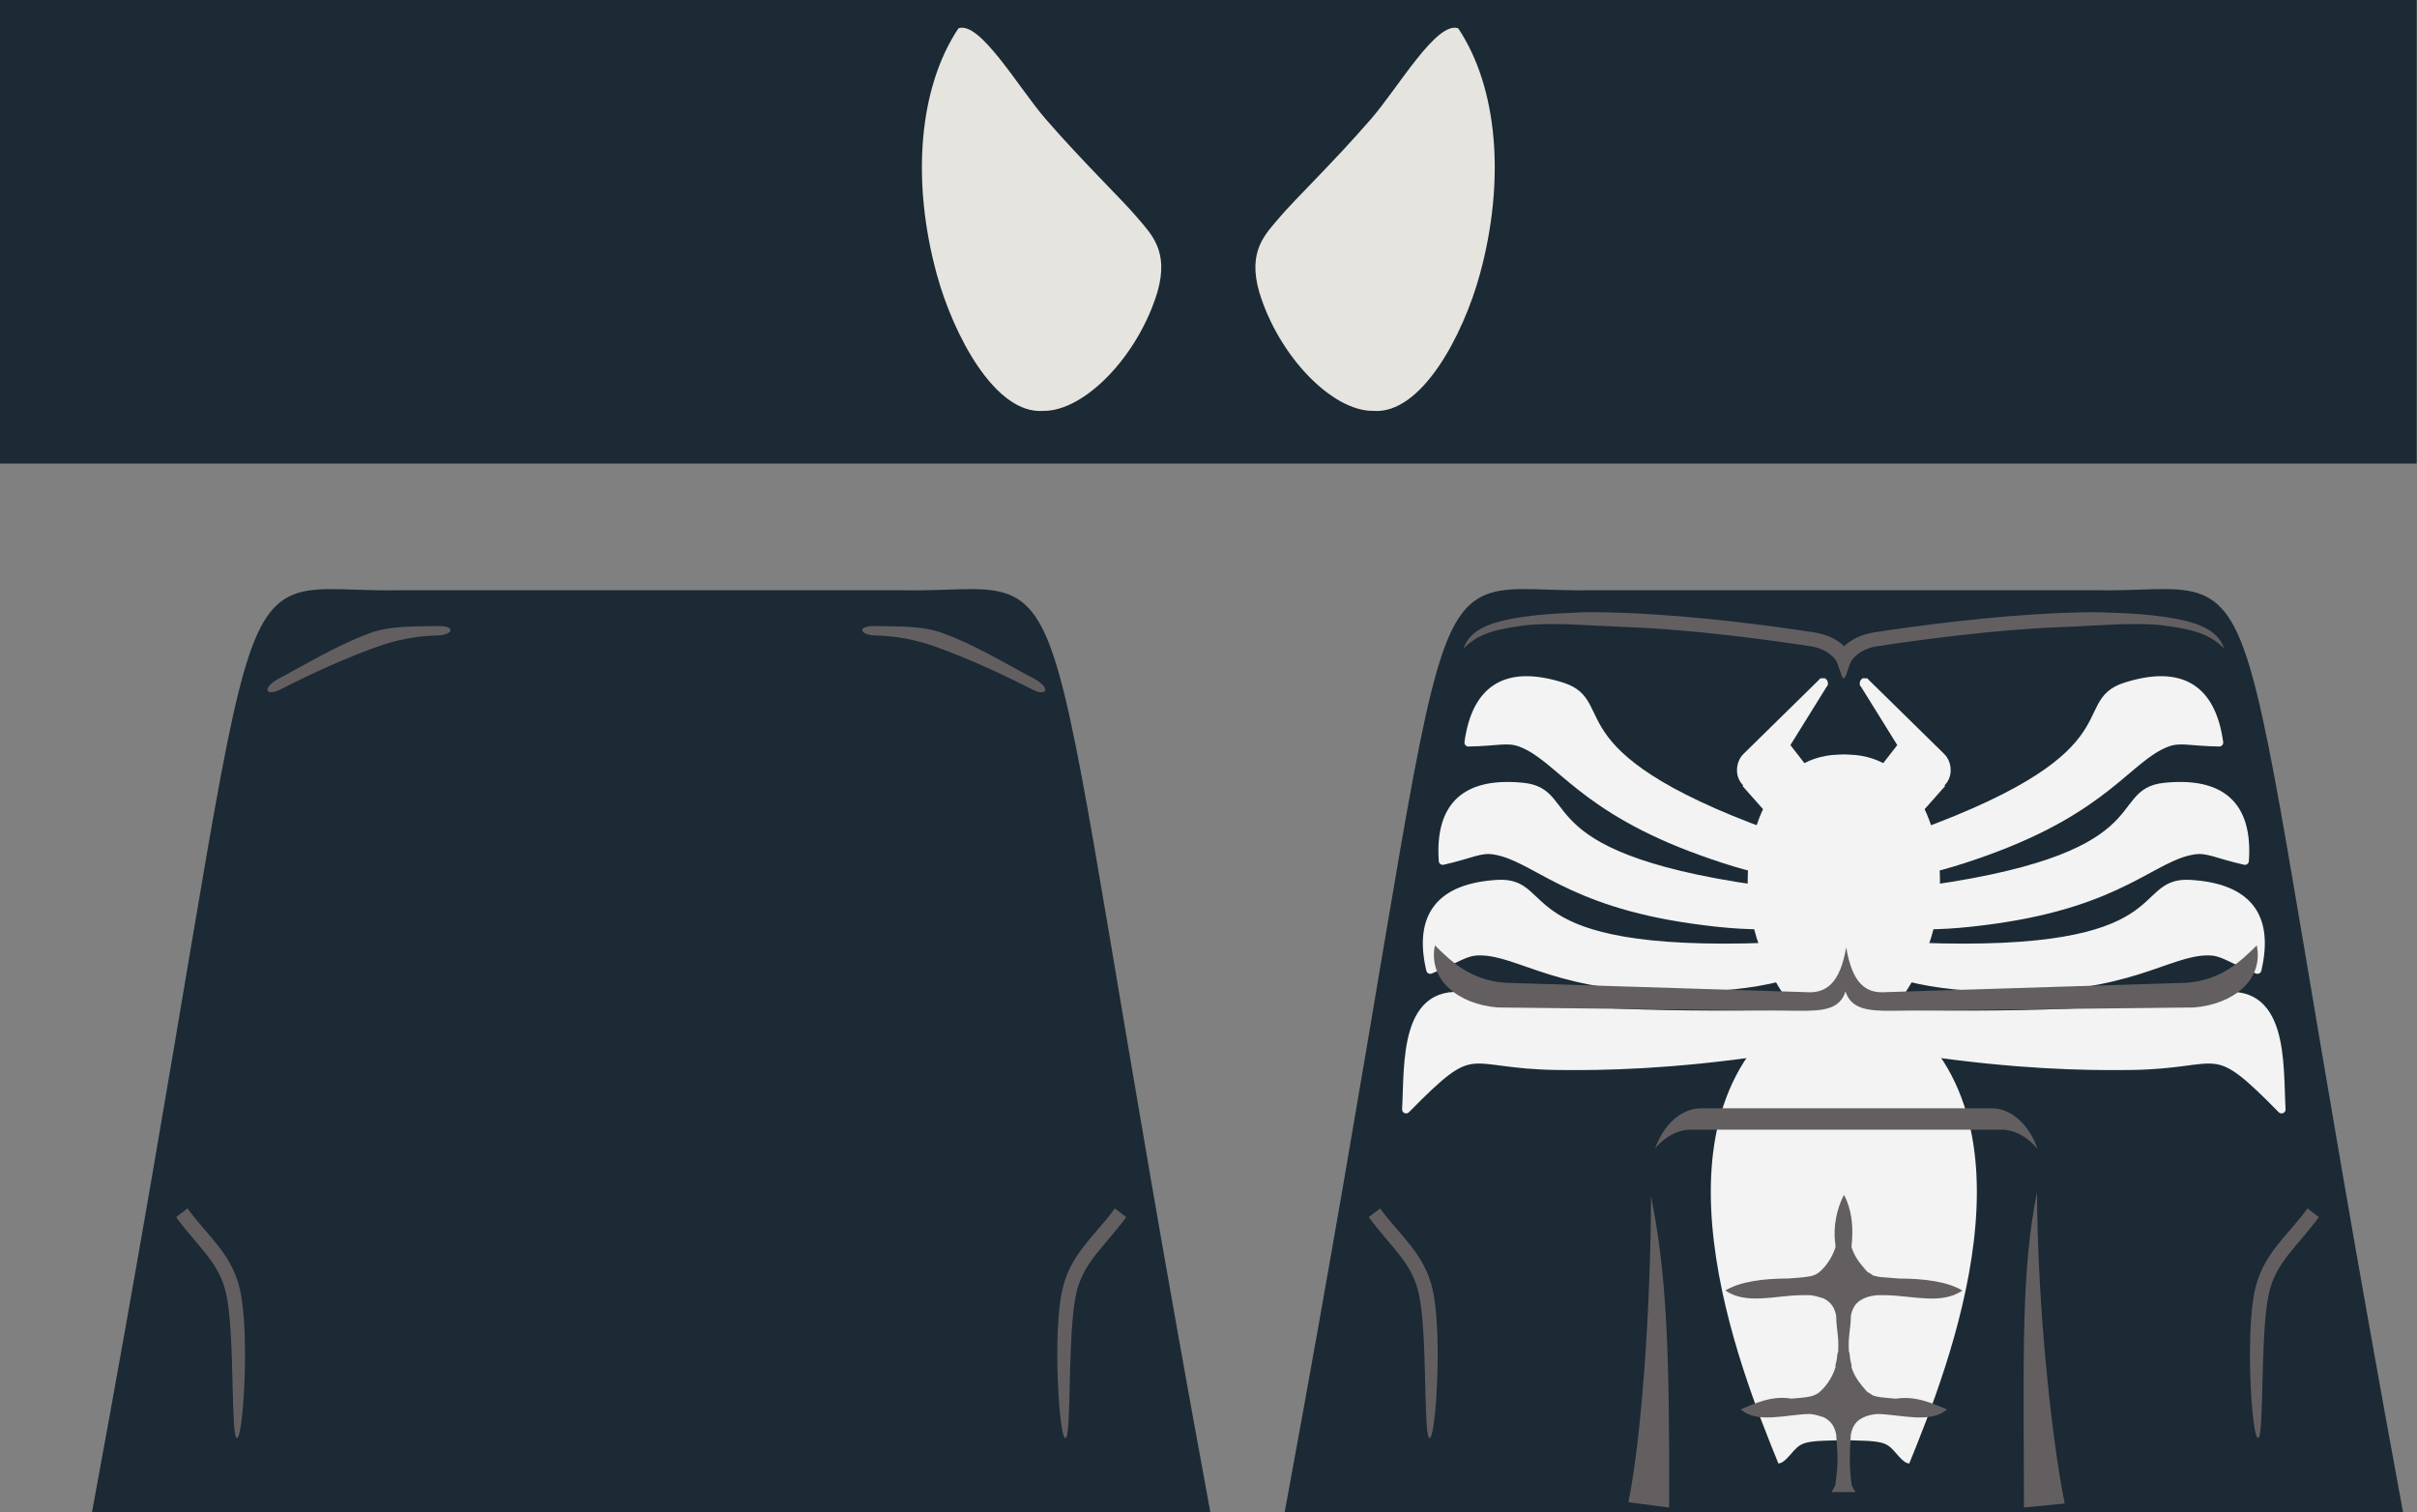 <?xml version="1.0" encoding="UTF-8" standalone="no"?>
<!-- Created with Inkscape (http://www.inkscape.org/) -->

<svg
   xmlns:dc="http://purl.org/dc/elements/1.1/"
   xmlns:cc="http://creativecommons.org/ns#"
   xmlns:rdf="http://www.w3.org/1999/02/22-rdf-syntax-ns#"
   xmlns:svg="http://www.w3.org/2000/svg"
   xmlns="http://www.w3.org/2000/svg"
   xmlns:xlink="http://www.w3.org/1999/xlink"
   xmlns:sodipodi="http://sodipodi.sourceforge.net/DTD/sodipodi-0.dtd"
   xmlns:inkscape="http://www.inkscape.org/namespaces/inkscape"
   width="113.125"
   height="70.781"
   id="svg2"
   version="1.1"
   inkscape:version="0.48.2 r9819"
   sodipodi:docname="Spiderman.black.tlg.ComicCon.svg"
   inkscape:export-filename="G:\GitHub\minifig-svg-decals\figures\super heroes\Spiderman.black.tlg.ComicCon.png"
   inkscape:export-xdpi="1718"
   inkscape:export-ydpi="1718">
  <rect width="100%" height="100%" fill="#808080" stroke="none"/>
  <defs
     id="defs4">
    <linearGradient
       inkscape:collect="always"
       id="linearGradient4011">
      <stop
         style="stop-color:#ffffff;stop-opacity:1;"
         offset="0"
         id="stop4013" />
      <stop
         style="stop-color:#ffffff;stop-opacity:0;"
         offset="1"
         id="stop4015" />
    </linearGradient>
    <linearGradient
       inkscape:collect="always"
       id="linearGradient3997">
      <stop
         style="stop-color:#ffffff;stop-opacity:1;"
         offset="0"
         id="stop3999" />
      <stop
         style="stop-color:#ffffff;stop-opacity:0;"
         offset="1"
         id="stop4001" />
    </linearGradient>
    <inkscape:path-effect
       effect="skeletal"
       id="path-effect4237"
       is_visible="true"
       pattern="M 0,5 C 0,2.24 2.24,0 5,0 7.76,0 10,2.24 10,5 10,7.76 7.76,10 5,10 2.24,10 0,7.76 0,5 z"
       copytype="single_stretched"
       prop_scale="1"
       scale_y_rel="false"
       spacing="0"
       normal_offset="0"
       tang_offset="0"
       prop_units="false"
       vertical_pattern="false"
       fuse_tolerance="0" />
    <clipPath
       id="clipPath2999"
       clipPathUnits="userSpaceOnUse">
      <path
         id="path3001"
         d="M 0,792 612,792 612,0 0,0 0,792 z"
         inkscape:connector-curvature="0" />
    </clipPath>
    <radialGradient
       gradientUnits="userSpaceOnUse"
       gradientTransform="matrix(0.76,-0.036,0.132,2.752,16.986,-78.269)"
       r="12.65"
       fy="46.658"
       fx="96.306"
       cy="46.658"
       cx="96.306"
       id="radialGradient3972"
       xlink:href="#linearGradient3966"
       inkscape:collect="always" />
    <clipPath
       clipPathUnits="userSpaceOnUse"
       id="clipPath2999-4">
      <path
         inkscape:connector-curvature="0"
         d="M 0,792 612,792 612,0 0,0 0,792 z"
         id="path3001-0" />
    </clipPath>
    <linearGradient
       id="linearGradient3966">
      <stop
         id="stop3968"
         offset="0"
         style="stop-color:#c0ac02;stop-opacity:1;" />
      <stop
         id="stop3970"
         offset="1"
         style="stop-color:#fdea41;stop-opacity:0;" />
    </linearGradient>
    <radialGradient
       inkscape:collect="always"
       xlink:href="#linearGradient3997"
       id="radialGradient4003"
       cx="165.811"
       cy="47.694"
       fx="165.811"
       fy="47.694"
       r="3.812"
       gradientTransform="matrix(0.644,-0.188,0.312,1.07,43.64,27.156)"
       gradientUnits="userSpaceOnUse" />
    <radialGradient
       inkscape:collect="always"
       xlink:href="#linearGradient3997"
       id="radialGradient4007"
       gradientUnits="userSpaceOnUse"
       gradientTransform="matrix(-0.644,-0.188,-0.312,1.07,293.731,27.156)"
       cx="165.811"
       cy="47.694"
       fx="165.811"
       fy="47.694"
       r="3.812" />
    <radialGradient
       inkscape:collect="always"
       xlink:href="#linearGradient4011"
       id="radialGradient4017"
       cx="169.323"
       cy="41.785"
       fx="169.323"
       fy="41.785"
       r="6.983"
       gradientTransform="matrix(0.31,-0.018,0.037,0.633,114.753,21.469)"
       gradientUnits="userSpaceOnUse" />
    <linearGradient
       id="linearGradient3966-2">
      <stop
         style="stop-color:#c0ac02;stop-opacity:1;"
         offset="0"
         id="stop3968-4" />
      <stop
         style="stop-color:#fdea41;stop-opacity:0;"
         offset="1"
         id="stop3970-5" />
    </linearGradient>
    <clipPath
       id="clipPath2999-4-8"
       clipPathUnits="userSpaceOnUse">
      <path
         id="path3001-0-8"
         d="M 0,792 612,792 612,0 0,0 0,792 z"
         inkscape:connector-curvature="0" />
    </clipPath>
    <radialGradient
       inkscape:collect="always"
       xlink:href="#linearGradient3966-2"
       id="radialGradient3972-4"
       cx="96.306"
       cy="46.658"
       fx="96.306"
       fy="46.658"
       r="12.65"
       gradientTransform="matrix(0.76,-0.036,0.132,2.752,16.986,-78.269)"
       gradientUnits="userSpaceOnUse" />
    <clipPath
       clipPathUnits="userSpaceOnUse"
       id="clipPath2999-0">
      <path
         inkscape:connector-curvature="0"
         d="M 0,792 612,792 612,0 0,0 0,792 z"
         id="path3001-9" />
    </clipPath>
    <inkscape:path-effect
       fuse_tolerance="0"
       vertical_pattern="false"
       prop_units="false"
       tang_offset="0"
       normal_offset="0"
       spacing="0"
       scale_y_rel="false"
       prop_scale="1"
       copytype="single_stretched"
       pattern="M 0,5 C 0,2.24 2.24,0 5,0 7.76,0 10,2.24 10,5 10,7.76 7.76,10 5,10 2.24,10 0,7.76 0,5 z"
       is_visible="true"
       id="path-effect4237-4"
       effect="skeletal" />
    <inkscape:path-effect
       effect="skeletal"
       id="path-effect4237-4-5"
       is_visible="true"
       pattern="M 0,5 C 0,2.24 2.24,0 5,0 7.76,0 10,2.24 10,5 10,7.76 7.76,10 5,10 2.24,10 0,7.76 0,5 z"
       copytype="single_stretched"
       prop_scale="1"
       scale_y_rel="false"
       spacing="0"
       normal_offset="0"
       tang_offset="0"
       prop_units="false"
       vertical_pattern="false"
       fuse_tolerance="0" />
    <clipPath
       id="clipPath2999-0-6"
       clipPathUnits="userSpaceOnUse">
      <path
         id="path3001-9-8"
         d="M 0,792 612,792 612,0 0,0 0,792 z"
         inkscape:connector-curvature="0" />
    </clipPath>
    <radialGradient
       gradientUnits="userSpaceOnUse"
       gradientTransform="matrix(0.76,-0.036,0.132,2.752,16.986,-78.269)"
       r="12.65"
       fy="46.658"
       fx="96.306"
       cy="46.658"
       cx="96.306"
       id="radialGradient3972-4-1"
       xlink:href="#linearGradient3966-2-4"
       inkscape:collect="always" />
    <clipPath
       clipPathUnits="userSpaceOnUse"
       id="clipPath2999-4-8-2">
      <path
         inkscape:connector-curvature="0"
         d="M 0,792 612,792 612,0 0,0 0,792 z"
         id="path3001-0-8-2" />
    </clipPath>
    <linearGradient
       id="linearGradient3966-2-4">
      <stop
         id="stop3968-4-2"
         offset="0"
         style="stop-color:#c0ac02;stop-opacity:1;" />
      <stop
         id="stop3970-5-3"
         offset="1"
         style="stop-color:#fdea41;stop-opacity:0;" />
    </linearGradient>
    <radialGradient
       gradientUnits="userSpaceOnUse"
       gradientTransform="matrix(0.31,-0.018,0.037,0.633,114.753,21.469)"
       r="6.983"
       fy="41.785"
       fx="169.323"
       cy="41.785"
       cx="169.323"
       id="radialGradient4017-1"
       xlink:href="#linearGradient4011-4"
       inkscape:collect="always" />
    <radialGradient
       r="3.812"
       fy="47.694"
       fx="165.811"
       cy="47.694"
       cx="165.811"
       gradientTransform="matrix(-0.644,-0.188,-0.312,1.07,293.731,27.156)"
       gradientUnits="userSpaceOnUse"
       id="radialGradient4007-6"
       xlink:href="#linearGradient3997-4"
       inkscape:collect="always" />
    <radialGradient
       gradientUnits="userSpaceOnUse"
       gradientTransform="matrix(0.644,-0.188,0.312,1.07,43.64,27.156)"
       r="3.812"
       fy="47.694"
       fx="165.811"
       cy="47.694"
       cx="165.811"
       id="radialGradient4003-7"
       xlink:href="#linearGradient3997-4"
       inkscape:collect="always" />
    <linearGradient
       id="linearGradient3966-1">
      <stop
         style="stop-color:#c0ac02;stop-opacity:1;"
         offset="0"
         id="stop3968-5" />
      <stop
         style="stop-color:#fdea41;stop-opacity:0;"
         offset="1"
         id="stop3970-2" />
    </linearGradient>
    <clipPath
       id="clipPath2999-4-7"
       clipPathUnits="userSpaceOnUse">
      <path
         id="path3001-0-1"
         d="M 0,792 612,792 612,0 0,0 0,792 z"
         inkscape:connector-curvature="0" />
    </clipPath>
    <radialGradient
       inkscape:collect="always"
       xlink:href="#linearGradient3966-1"
       id="radialGradient3972-1"
       cx="96.306"
       cy="46.658"
       fx="96.306"
       fy="46.658"
       r="12.65"
       gradientTransform="matrix(0.76,-0.036,0.132,2.752,16.986,-78.269)"
       gradientUnits="userSpaceOnUse" />
    <clipPath
       clipPathUnits="userSpaceOnUse"
       id="clipPath2999-45">
      <path
         inkscape:connector-curvature="0"
         d="M 0,792 612,792 612,0 0,0 0,792 z"
         id="path3001-5" />
    </clipPath>
    <inkscape:path-effect
       fuse_tolerance="0"
       vertical_pattern="false"
       prop_units="false"
       tang_offset="0"
       normal_offset="0"
       spacing="0"
       scale_y_rel="false"
       prop_scale="1"
       copytype="single_stretched"
       pattern="M 0,5 C 0,2.24 2.24,0 5,0 7.76,0 10,2.24 10,5 10,7.76 7.76,10 5,10 2.24,10 0,7.76 0,5 z"
       is_visible="true"
       id="path-effect4237-2"
       effect="skeletal" />
    <linearGradient
       id="linearGradient3997-4"
       inkscape:collect="always">
      <stop
         id="stop3999-8"
         offset="0"
         style="stop-color:#ffffff;stop-opacity:1;" />
      <stop
         id="stop4001-8"
         offset="1"
         style="stop-color:#ffffff;stop-opacity:0;" />
    </linearGradient>
    <linearGradient
       id="linearGradient4011-4"
       inkscape:collect="always">
      <stop
         id="stop4013-0"
         offset="0"
         style="stop-color:#ffffff;stop-opacity:1;" />
      <stop
         id="stop4015-9"
         offset="1"
         style="stop-color:#ffffff;stop-opacity:0;" />
    </linearGradient>
    <mask
       id="mask4064"
       maskUnits="userSpaceOnUse">
      <path
         inkscape:connector-curvature="0"
         d="m 195.682,74.545 c 8.732,-47.294 5.343,-42.679 14.268,-42.856 l 23.44,0 c 8.926,0.177 5.535,-4.438 14.265,42.856 l -51.972,0 z"
         style="fill:#ffffff;fill-opacity:1;stroke:none;display:inline"
         id="path4066" />
    </mask>
    <inkscape:path-effect
       effect="skeletal"
       id="path-effect4237-4-4"
       is_visible="true"
       pattern="M 0,5 C 0,2.24 2.24,0 5,0 7.76,0 10,2.24 10,5 10,7.76 7.76,10 5,10 2.24,10 0,7.76 0,5 z"
       copytype="single_stretched"
       prop_scale="1"
       scale_y_rel="false"
       spacing="0"
       normal_offset="0"
       tang_offset="0"
       prop_units="false"
       vertical_pattern="false"
       fuse_tolerance="0" />
    <clipPath
       id="clipPath2999-0-0"
       clipPathUnits="userSpaceOnUse">
      <path
         id="path3001-9-2"
         d="M 0,792 612,792 612,0 0,0 0,792 z"
         inkscape:connector-curvature="0" />
    </clipPath>
    <radialGradient
       gradientUnits="userSpaceOnUse"
       gradientTransform="matrix(0.76,-0.036,0.132,2.752,16.986,-78.269)"
       r="12.65"
       fy="46.658"
       fx="96.306"
       cy="46.658"
       cx="96.306"
       id="radialGradient3972-4-6"
       xlink:href="#linearGradient3966-2-8"
       inkscape:collect="always" />
    <clipPath
       clipPathUnits="userSpaceOnUse"
       id="clipPath2999-4-8-0">
      <path
         inkscape:connector-curvature="0"
         d="M 0,792 612,792 612,0 0,0 0,792 z"
         id="path3001-0-8-28" />
    </clipPath>
    <linearGradient
       id="linearGradient3966-2-8">
      <stop
         id="stop3968-4-6"
         offset="0"
         style="stop-color:#c0ac02;stop-opacity:1;" />
      <stop
         id="stop3970-5-5"
         offset="1"
         style="stop-color:#fdea41;stop-opacity:0;" />
    </linearGradient>
    <radialGradient
       gradientUnits="userSpaceOnUse"
       gradientTransform="matrix(0.31,-0.018,0.037,0.633,114.753,21.469)"
       r="6.983"
       fy="41.785"
       fx="169.323"
       cy="41.785"
       cx="169.323"
       id="radialGradient4017-19"
       xlink:href="#linearGradient4011-7"
       inkscape:collect="always" />
    <radialGradient
       r="3.812"
       fy="47.694"
       fx="165.811"
       cy="47.694"
       cx="165.811"
       gradientTransform="matrix(-0.644,-0.188,-0.312,1.07,293.731,27.156)"
       gradientUnits="userSpaceOnUse"
       id="radialGradient4007-3"
       xlink:href="#linearGradient3997-43"
       inkscape:collect="always" />
    <radialGradient
       gradientUnits="userSpaceOnUse"
       gradientTransform="matrix(0.644,-0.188,0.312,1.07,43.64,27.156)"
       r="3.812"
       fy="47.694"
       fx="165.811"
       cy="47.694"
       cx="165.811"
       id="radialGradient4003-79"
       xlink:href="#linearGradient3997-43"
       inkscape:collect="always" />
    <linearGradient
       id="linearGradient3966-4">
      <stop
         style="stop-color:#c0ac02;stop-opacity:1;"
         offset="0"
         id="stop3968-2" />
      <stop
         style="stop-color:#fdea41;stop-opacity:0;"
         offset="1"
         id="stop3970-7" />
    </linearGradient>
    <clipPath
       id="clipPath2999-4-3"
       clipPathUnits="userSpaceOnUse">
      <path
         id="path3001-0-87"
         d="M 0,792 612,792 612,0 0,0 0,792 z"
         inkscape:connector-curvature="0" />
    </clipPath>
    <radialGradient
       inkscape:collect="always"
       xlink:href="#linearGradient3966-4"
       id="radialGradient3972-11"
       cx="96.306"
       cy="46.658"
       fx="96.306"
       fy="46.658"
       r="12.65"
       gradientTransform="matrix(0.76,-0.036,0.132,2.752,16.986,-78.269)"
       gradientUnits="userSpaceOnUse" />
    <clipPath
       clipPathUnits="userSpaceOnUse"
       id="clipPath2999-3">
      <path
         inkscape:connector-curvature="0"
         d="M 0,792 612,792 612,0 0,0 0,792 z"
         id="path3001-4" />
    </clipPath>
    <inkscape:path-effect
       fuse_tolerance="0"
       vertical_pattern="false"
       prop_units="false"
       tang_offset="0"
       normal_offset="0"
       spacing="0"
       scale_y_rel="false"
       prop_scale="1"
       copytype="single_stretched"
       pattern="M 0,5 C 0,2.24 2.24,0 5,0 7.76,0 10,2.24 10,5 10,7.76 7.76,10 5,10 2.24,10 0,7.76 0,5 z"
       is_visible="true"
       id="path-effect4237-3"
       effect="skeletal" />
    <linearGradient
       id="linearGradient3997-43"
       inkscape:collect="always">
      <stop
         id="stop3999-1"
         offset="0"
         style="stop-color:#ffffff;stop-opacity:1;" />
      <stop
         id="stop4001-2"
         offset="1"
         style="stop-color:#ffffff;stop-opacity:0;" />
    </linearGradient>
    <linearGradient
       id="linearGradient4011-7"
       inkscape:collect="always">
      <stop
         id="stop4013-9"
         offset="0"
         style="stop-color:#ffffff;stop-opacity:1;" />
      <stop
         id="stop4015-5"
         offset="1"
         style="stop-color:#ffffff;stop-opacity:0;" />
    </linearGradient>
  </defs>
  <sodipodi:namedview
     id="base"
     pagecolor="#ffffff"
     bordercolor="#666666"
     borderopacity="1.0"
     inkscape:pageopacity="0.0"
     inkscape:pageshadow="2"
     inkscape:zoom="2.3156645"
     inkscape:cx="58.60322"
     inkscape:cy="11.426057"
     inkscape:document-units="px"
     inkscape:current-layer="layer6"
     showgrid="false"
     fit-margin-top="0"
     fit-margin-left="0"
     fit-margin-right="0"
     fit-margin-bottom="0"
     inkscape:window-width="1280"
     inkscape:window-height="968"
     inkscape:window-x="-4"
     inkscape:window-y="-4"
     inkscape:window-maximized="1"
     showguides="true"
     inkscape:guide-bbox="true"
     inkscape:snap-global="false">
    <sodipodi:guide
       orientation="0,1"
       position="71.393,21.518"
       id="guide3274" />
    <sodipodi:guide
       orientation="1,0"
       position="86.224,39.75"
       id="guide3960" />
  </sodipodi:namedview>
  <g
     inkscape:groupmode="layer"
     id="layer3"
     inkscape:label="spidey"
     style="display:inline"
     transform="translate(-82.656,-3.906)">
    <g
       inkscape:groupmode="layer"
       id="layer6"
       inkscape:label="bg"
       style="display:inline">
      <path
         transform="translate(-218.169,-378.376)"
         id="path4068"
         style="fill:#1b2a34;stroke:#1b2a34;stroke-width:0.312;stroke-linecap:butt;stroke-linejoin:miter;stroke-miterlimit:4;stroke-opacity:1;stroke-dasharray:none;display:inline"
         d="m 361.138,452.92 c 8.732,-47.294 5.343,-42.679 14.268,-42.856 l 23.44,0 c 8.926,0.177 5.535,-4.438 14.265,42.856 l -51.972,0 z"
         inkscape:connector-curvature="0" />
      <path
         id="path4092"
         style="fill:#1b2a34;stroke:#1b2a34;stroke-width:0.312;stroke-linecap:butt;stroke-linejoin:miter;stroke-miterlimit:4;stroke-opacity:1;stroke-dasharray:none;display:inline"
         d="m 195.61,25.448 -112.8,0 0,-21.391 112.8,0 0,21.391 z"
         inkscape:connector-curvature="0" />
      <path
         inkscape:connector-curvature="0"
         d="m 87.147,74.545 c 8.732,-47.294 5.343,-42.679 14.268,-42.856 l 23.44,0 c 8.926,0.177 5.535,-4.438 14.265,42.856 l -51.973,0 z"
         style="fill:#1b2a34;stroke:#1b2a34;stroke-width:0.312;stroke-linecap:butt;stroke-linejoin:miter;stroke-miterlimit:4;stroke-opacity:1;stroke-dasharray:none;display:inline"
         id="path4099" />
    </g>
    <g
       inkscape:groupmode="layer"
       id="layer5"
       inkscape:label="spider"
       sodipodi:insensitive="true"
       style="display:inline">
      <g
         id="g4075"
         transform="translate(0.013,0)">
        <g
           style="fill:#f2f3f2"
           transform="matrix(-1,0,0,1,338.129,0)"
           id="g4058">
          <path
             sodipodi:nodetypes="cccccccccccscccccccccccccccc"
             inkscape:connector-curvature="0"
             style="fill:#f2f3f2;stroke:none"
             d="m 170.062,35.656 c -0.024,0.017 -0.046,0.038 -0.062,0.062 -0.011,0.009 -0.022,0.02 -0.031,0.031 -0.017,0.029 -0.027,0.061 -0.031,0.094 -0.011,0.041 -0.011,0.084 0,0.125 0.007,0.022 0.018,0.043 0.031,0.062 L 170,36.062 l 1.688,2.719 -0.656,0.844 c -0.614,-0.321 -1.341,-0.46 -2.188,-0.375 l 0.348,32.062 c 0.887,0.044 1.655,-0.011 2.058,0.25 0.377,0.245 0.635,0.814 1,0.844 1.799,-4.414 6.514,-16.196 -0.781,-21.281 0.539,-0.513 2.196,-2.92 2.219,-5.938 0.009,-1.122 -0.225,-2.359 -0.719,-3.406 l 0.969,-1.094 -0.031,0 0,-0.031 c 0.191,-0.189 0.287,-0.452 0.281,-0.719 -0.005,-0.264 -0.1,-0.547 -0.312,-0.75 l -0.031,-0.031 -3.469,-3.406 -0.031,-0.031 c -0.017,-0.024 -0.038,-0.046 -0.062,-0.062 -0.031,-0.006 -0.063,-0.006 -0.094,0 -0.041,-0.011 -0.084,-0.011 -0.125,0 z"
             id="path3270" />
          <path
             style="fill:#f2f3f2;stroke:#f2f3f2;stroke-width:0.375;stroke-linecap:round;stroke-linejoin:round;stroke-miterlimit:4;stroke-opacity:1;stroke-dasharray:none"
             d="m 172.928,53.131 c 4.326,0.626 7.41,0.699 9.674,0.67 4.426,-0.057 3.714,-1.386 7.073,2.032 -0.121,-2.08 0.175,-5.935 -3.089,-5.228 -2.809,0.608 -7.948,0.893 -15.231,0.759 z"
             id="path4050"
             inkscape:connector-curvature="0"
             sodipodi:nodetypes="cscscc" />
          <path
             style="fill:#f2f3f2;stroke:#f2f3f2;stroke-width:0.375;stroke-linecap:round;stroke-linejoin:round;stroke-miterlimit:4;stroke-opacity:1;stroke-dasharray:none"
             d="m 172.683,48.219 c 12.318,0.467 10.032,-3.107 12.723,-2.942 2.64,0.162 3.737,1.466 3.14,4.022 -1.313,-0.532 -1.624,-0.862 -2.308,-0.862 -1.934,-0.002 -3.703,1.84 -9.709,1.71 -1.437,-0.031 -2.923,-0.127 -4.386,-0.504 z"
             id="path4052"
             inkscape:connector-curvature="0"
             sodipodi:nodetypes="cscsscc" />
          <path
             sodipodi:nodetypes="cscsscc"
             inkscape:connector-curvature="0"
             id="path4054"
             d="m 172.127,45.67 c 12.234,-1.51 9.405,-4.672 12.089,-4.939 2.632,-0.262 3.924,0.849 3.743,3.468 -1.381,-0.315 -1.741,-0.591 -2.417,-0.482 -1.909,0.308 -3.361,2.409 -9.31,3.241 -1.423,0.199 -2.906,0.342 -4.41,0.205 z"
             style="fill:#f2f3f2;stroke:#f2f3f2;stroke-width:0.375;stroke-linecap:round;stroke-linejoin:round;stroke-miterlimit:4;stroke-opacity:1;stroke-dasharray:none" />
          <path
             style="fill:#f2f3f2;stroke:#f2f3f2;stroke-width:0.375;stroke-linecap:round;stroke-linejoin:round;stroke-miterlimit:4;stroke-opacity:1;stroke-dasharray:none"
             d="m 171.562,43.345 c 11.666,-3.984 8.249,-6.5 10.821,-7.311 2.522,-0.796 4.014,0.027 4.374,2.627 -1.416,-0.026 -1.825,-0.221 -2.464,0.023 -1.805,0.692 -2.796,3.046 -8.449,5.079 -1.353,0.487 -2.774,0.93 -4.275,1.104 z"
             id="path4056"
             inkscape:connector-curvature="0"
             sodipodi:nodetypes="cscsscc" />
        </g>
        <use
           height="147.969"
           width="289.365"
           transform="matrix(-1,0,0,1,337.883,0)"
           id="use4065"
           xlink:href="#g4058"
           y="0"
           x="0" />
      </g>
    </g>
    <g
       inkscape:groupmode="layer"
       id="layer4"
       inkscape:label="torso"
       style="display:inline">
      <path
         style="font-size:medium;font-style:normal;font-variant:normal;font-weight:normal;font-stretch:normal;text-indent:0;text-align:start;text-decoration:none;line-height:normal;letter-spacing:normal;word-spacing:normal;text-transform:none;direction:ltr;block-progression:tb;writing-mode:lr-tb;text-anchor:start;baseline-shift:baseline;color:#000000;fill:#635f61;fill-opacity:1;stroke:none;stroke-width:4;marker:none;visibility:visible;display:inline;overflow:visible;enable-background:accumulate;font-family:Sans;-inkscape-font-specification:Sans"
         d="m 156.783,32.562 c -0.204,0.003 -0.395,0.025 -0.594,0.031 -0.796,0.025 -1.567,0.086 -2.25,0.188 -1.367,0.203 -2.464,0.524 -2.781,1.469 0.589,-0.552 1.126,-0.846 2.781,-1.062 1.301,-0.17 3.04,10e-4 4.719,0.062 3.357,0.123 6.926,0.631 8.75,0.906 0.594,0.09 0.97,0.392 1.156,0.625 0.152,0.223 0.28,0.854 0.375,0.875 0.127,0.028 0.225,-0.629 0.406,-0.875 0.185,-0.234 0.557,-0.535 1.156,-0.625 1.824,-0.275 5.424,-0.783 8.781,-0.906 1.678,-0.061 3.387,-0.233 4.688,-0.062 1.656,0.217 2.193,0.51 2.781,1.062 -0.317,-0.944 -1.415,-1.266 -2.781,-1.469 -0.683,-0.101 -1.454,-0.162 -2.25,-0.188 -0.398,-0.013 -0.804,-0.034 -1.219,-0.031 -0.415,0.003 -0.824,0.016 -1.25,0.031 -3.405,0.125 -7.008,0.629 -8.844,0.906 -0.628,0.095 -1.117,0.341 -1.438,0.656 -0.32,-0.317 -0.808,-0.561 -1.438,-0.656 -1.836,-0.277 -5.47,-0.782 -8.875,-0.906 -0.426,-0.016 -0.835,-0.028 -1.25,-0.031 -0.208,-0.002 -0.421,-0.003 -0.625,0 z m -6.969,15.594 c -0.325,1.625 1.107,2.757 2.938,2.906 l 14.156,0.156 c 1.095,0.005 1.86,-0.073 2.125,-0.906 0.264,0.834 1.061,0.911 2.156,0.906 l 14.156,-0.156 c 1.831,-0.149 3.262,-1.281 2.938,-2.906 -0.707,0.694 -1.647,1.646 -3.312,1.75 l -14.031,0.438 c -0.961,0.079 -1.584,-0.401 -1.875,-2.094 -0.291,1.692 -0.945,2.173 -1.906,2.094 l -14.031,-0.438 c -1.666,-0.104 -2.605,-1.056 -3.312,-1.75 z m 10.117,11.744 c -0.022,5.387 -0.454,11.328 -1.058,14.319 l 1.906,0.249 c 0.022,-7.425 -0.116,-10.914 -0.848,-14.568 z m 18.065,-0.196 c -0.733,3.654 -0.633,7.339 -0.611,14.764 l 1.906,-0.188 c -0.604,-2.99 -1.273,-9.19 -1.295,-14.576 z m -9.026,0.139 c -0.006,0.013 -0.025,0.019 -0.031,0.031 -0.452,0.913 -0.462,1.814 -0.375,2.312 0.006,0.036 -0.008,0.059 0,0.094 -0.151,0.495 -0.479,0.948 -0.781,1.188 -0.108,0.085 -0.226,0.125 -0.312,0.156 0.015,-0.005 -0.166,0.039 -0.375,0.062 -0.201,0.023 -0.446,0.04 -0.75,0.062 -0.013,9.19e-4 -0.018,-9.47e-4 -0.031,0 -1.142,0.005 -2.216,0.142 -2.906,0.562 0.959,0.666 2.3,0.246 3.5,0.219 0.2,-7.83e-4 0.338,-0.006 0.438,0 0.013,-4.6e-5 0.018,5.2e-5 0.031,0 0.201,0.02 0.389,0.074 0.531,0.125 0.008,0.003 0.023,-0.003 0.031,0 0.135,0.052 0.228,0.116 0.312,0.188 0.182,0.154 0.292,0.371 0.344,0.656 -0.004,0.347 0.065,0.708 0.094,1.094 0.01,0.19 0.012,0.363 0,0.562 -6.9e-4,0.01 8.1e-4,0.021 0,0.031 -0.001,0.021 -0.029,0.041 -0.031,0.062 -0.018,0.174 -0.032,0.358 -0.094,0.531 0.006,0.036 -0.007,0.09 0,0.125 -0.152,0.495 -0.479,0.947 -0.781,1.188 -0.108,0.085 -0.226,0.125 -0.312,0.156 -0.003,0.001 -0.136,0.039 -0.312,0.062 -0.168,0.023 -0.403,0.04 -0.656,0.062 -0.979,-0.171 -1.865,0.3 -2.375,0.5 0.748,0.691 2.164,0.234 3.219,0.219 0.003,-0.007 0.028,0.007 0.031,0 0.201,0.02 0.389,0.074 0.531,0.125 0.008,0.003 0.023,-0.003 0.031,0 0.135,0.052 0.228,0.116 0.312,0.188 0.182,0.154 0.292,0.371 0.344,0.656 0.024,0.351 0.061,0.725 0.062,1.094 3e-5,0.011 0,0.021 0,0.031 1.4e-4,0.38 -0.037,0.756 -0.094,1.156 0.004,0.019 -0.004,0.043 0,0.062 -0.05,0.119 -0.116,0.235 -0.188,0.344 l 0.031,0 0.25,0 0.062,0 0.438,0 0.062,0 0.25,0 0.031,0 c -0.071,-0.108 -0.137,-0.225 -0.188,-0.344 0.004,-0.019 -0.004,-0.043 0,-0.062 -0.113,-0.8 -0.081,-1.56 -0.031,-2.281 0.052,-0.285 0.162,-0.502 0.344,-0.656 0.183,-0.147 0.457,-0.275 0.875,-0.312 0.009,5.8e-5 0.022,-1.31e-4 0.031,0 1.055,0.015 2.501,0.472 3.25,-0.219 -0.504,-0.198 -1.407,-0.656 -2.375,-0.5 -0.012,-0.001 -0.019,0.001 -0.031,0 -0.253,-0.022 -0.488,-0.04 -0.656,-0.062 -0.017,-0.002 -0.015,0.003 -0.031,0 -0.159,-0.022 -0.257,-0.056 -0.281,-0.062 -0.007,-0.003 -0.024,0.003 -0.031,0 -0.076,-0.027 -0.155,-0.087 -0.25,-0.156 -0.005,-0.004 -0.026,0.004 -0.031,0 -0.1,-0.075 -0.179,-0.202 -0.281,-0.312 -0.206,-0.237 -0.397,-0.54 -0.5,-0.875 0.007,-0.035 -0.006,-0.089 0,-0.125 -0.062,-0.173 -0.076,-0.357 -0.094,-0.531 -0.003,-0.032 -0.029,-0.062 -0.031,-0.094 -0.012,-0.2 -0.01,-0.372 0,-0.562 0.028,-0.386 0.098,-0.747 0.094,-1.094 0.052,-0.285 0.162,-0.502 0.344,-0.656 0.183,-0.147 0.457,-0.275 0.875,-0.312 0.013,5.4e-5 0.018,-4.8e-5 0.031,0 0.099,-0.006 0.237,-7.83e-4 0.438,0 1.2,0.027 2.572,0.448 3.531,-0.219 -0.691,-0.421 -1.795,-0.558 -2.938,-0.562 -0.013,-9.47e-4 -0.019,9.19e-4 -0.031,0 -0.298,-0.022 -0.547,-0.042 -0.75,-0.062 -0.034,-0.004 -0.031,0.005 -0.062,0 -0.191,-0.022 -0.301,-0.06 -0.312,-0.062 -0.007,-0.003 -0.024,0.003 -0.031,0 -0.076,-0.027 -0.155,-0.087 -0.25,-0.156 -0.005,-0.004 -0.026,0.004 -0.031,0 -0.1,-0.075 -0.179,-0.202 -0.281,-0.312 -0.206,-0.237 -0.397,-0.539 -0.5,-0.875 0.008,-0.035 -0.006,-0.058 0,-0.094 0.022,-0.126 0.025,-0.266 0.031,-0.438 0.021,-0.514 -0.025,-1.215 -0.375,-1.906 z m -21.719,0.625 -0.531,0.406 c 1.027,1.409 2.017,2.104 2.344,3.594 0.417,1.897 0.202,6.711 0.5,6.75 0.298,0.039 0.602,-4.874 0.156,-6.906 -0.378,-1.723 -1.506,-2.524 -2.469,-3.844 z m 43.406,0 c -0.963,1.32 -2.09,2.121 -2.469,3.844 -0.446,2.032 -0.142,6.945 0.156,6.906 0.298,-0.039 0.084,-4.853 0.5,-6.75 0.327,-1.489 1.316,-2.185 2.344,-3.594 z"
         id="path4113"
         inkscape:connector-curvature="0"
         sodipodi:nodetypes="scscscscccssscsccsscsscsccccccccccccccccccccccccccccccccccccccccccccscccccccccccccccccccccccccccccccccccccccccccccccccccccccccccccccccscsccccsccc" />
      <path
         inkscape:connector-curvature="0"
         id="path4101"
         d="m 91.43,60.469 -0.531,0.406 c 1.027,1.409 2.017,2.104 2.344,3.594 0.417,1.897 0.202,6.711 0.5,6.75 0.298,0.039 0.602,-4.874 0.156,-6.906 -0.378,-1.723 -1.506,-2.524 -2.469,-3.844 z m 43.406,0 c -0.963,1.32 -2.09,2.121 -2.469,3.844 -0.446,2.032 -0.142,6.945 0.156,6.906 0.298,-0.039 0.084,-4.853 0.5,-6.75 0.327,-1.489 1.316,-2.185 2.344,-3.594 z"
         style="font-size:medium;font-style:normal;font-variant:normal;font-weight:normal;font-stretch:normal;text-indent:0;text-align:start;text-decoration:none;line-height:normal;letter-spacing:normal;word-spacing:normal;text-transform:none;direction:ltr;block-progression:tb;writing-mode:lr-tb;text-anchor:start;baseline-shift:baseline;color:#000000;fill:#635f61;fill-opacity:1;stroke:none;stroke-width:4;marker:none;visibility:visible;display:inline;overflow:visible;enable-background:accumulate;font-family:Sans;-inkscape-font-specification:Sans"
         sodipodi:nodetypes="ccscsccscscc" />
      <path
         style="fill:#635f61;fill-opacity:1;stroke:none"
         d="m 162.277,55.781 c -0.93,0 -1.745,0.754 -2.156,1.875 0.454,-0.535 1.04,-0.875 1.688,-0.875 l 14.5,0 c 0.658,0 1.261,0.355 1.719,0.906 -0.408,-1.136 -1.218,-1.906 -2.156,-1.906 l -13.594,0 z"
         id="rect4105"
         inkscape:connector-curvature="0" />
      <g
         id="g3046"
         style="fill:#ff00ff;fill-opacity:1;display:inline"
         transform="translate(-110.379,0.192)">
        <path
           id="path3255"
           d="m 213.529,33.017 c -1.204,0.028 -2.248,-0.02 -3.219,0.344 -1.249,0.468 -2.361,1.098 -3.438,1.688 -0.27,0.148 -0.543,0.301 -0.812,0.438 -0.805,0.451 -0.575,0.868 0.156,0.469 1.433,-0.728 2.938,-1.42 4.469,-1.969 0.871,-0.312 1.793,-0.507 2.844,-0.531 0.725,-0.029 0.844,-0.456 0,-0.438 z"
           style="font-size:medium;font-style:normal;font-variant:normal;font-weight:normal;font-stretch:normal;text-indent:0;text-align:start;text-decoration:none;line-height:normal;letter-spacing:normal;word-spacing:normal;text-transform:none;direction:ltr;block-progression:tb;writing-mode:lr-tb;text-anchor:start;baseline-shift:baseline;color:#000000;fill:#635f61;fill-opacity:1;stroke:none;stroke-width:1px;marker:none;visibility:visible;display:inline;overflow:visible;enable-background:accumulate;font-family:Sans;-inkscape-font-specification:Sans"
           inkscape:connector-curvature="0"
           sodipodi:nodetypes="cssccscc" />
        <use
           height="68.906"
           width="113.125"
           transform="matrix(-1,0,0,1,447.509,0)"
           id="use4043"
           xlink:href="#path3255"
           y="0"
           x="0"
           style="fill:#ff00ff;fill-opacity:1" />
      </g>
    </g>
    <g
       inkscape:groupmode="layer"
       id="layer7"
       inkscape:label="face">
      <g
         id="g4088"
         transform="translate(-28.623,3.887)">
        <path
           sodipodi:nodetypes="cscsccc"
           inkscape:connector-curvature="0"
           id="path4084"
           d="m 171.182,10.177 c 0.689,-0.816 2.499,-2.552 4.265,-4.587 1.276,-1.471 3.076,-4.608 4.083,-4.245 1.853,2.778 2.213,7.115 1.015,11.506 -0.776,2.844 -2.74,6.593 -5.007,6.399 -1.905,0.013 -4.415,-2.555 -5.323,-5.565 -0.551,-1.922 0.281,-2.703 0.968,-3.508 z"
           style="fill:#e5e4de;stroke:none" />
        <path
           style="fill:#e5e4de;stroke:none"
           d="m 164.485,10.177 c -0.689,-0.816 -2.499,-2.552 -4.265,-4.587 -1.276,-1.471 -3.076,-4.608 -4.083,-4.245 -1.853,2.778 -2.213,7.115 -1.015,11.506 0.776,2.844 2.74,6.593 5.007,6.399 1.905,0.013 4.415,-2.555 5.323,-5.565 0.551,-1.922 -0.281,-2.703 -0.968,-3.508 z"
           id="path4086"
           inkscape:connector-curvature="0"
           sodipodi:nodetypes="cscsccc" />
      </g>
    </g>
  </g>
</svg>
